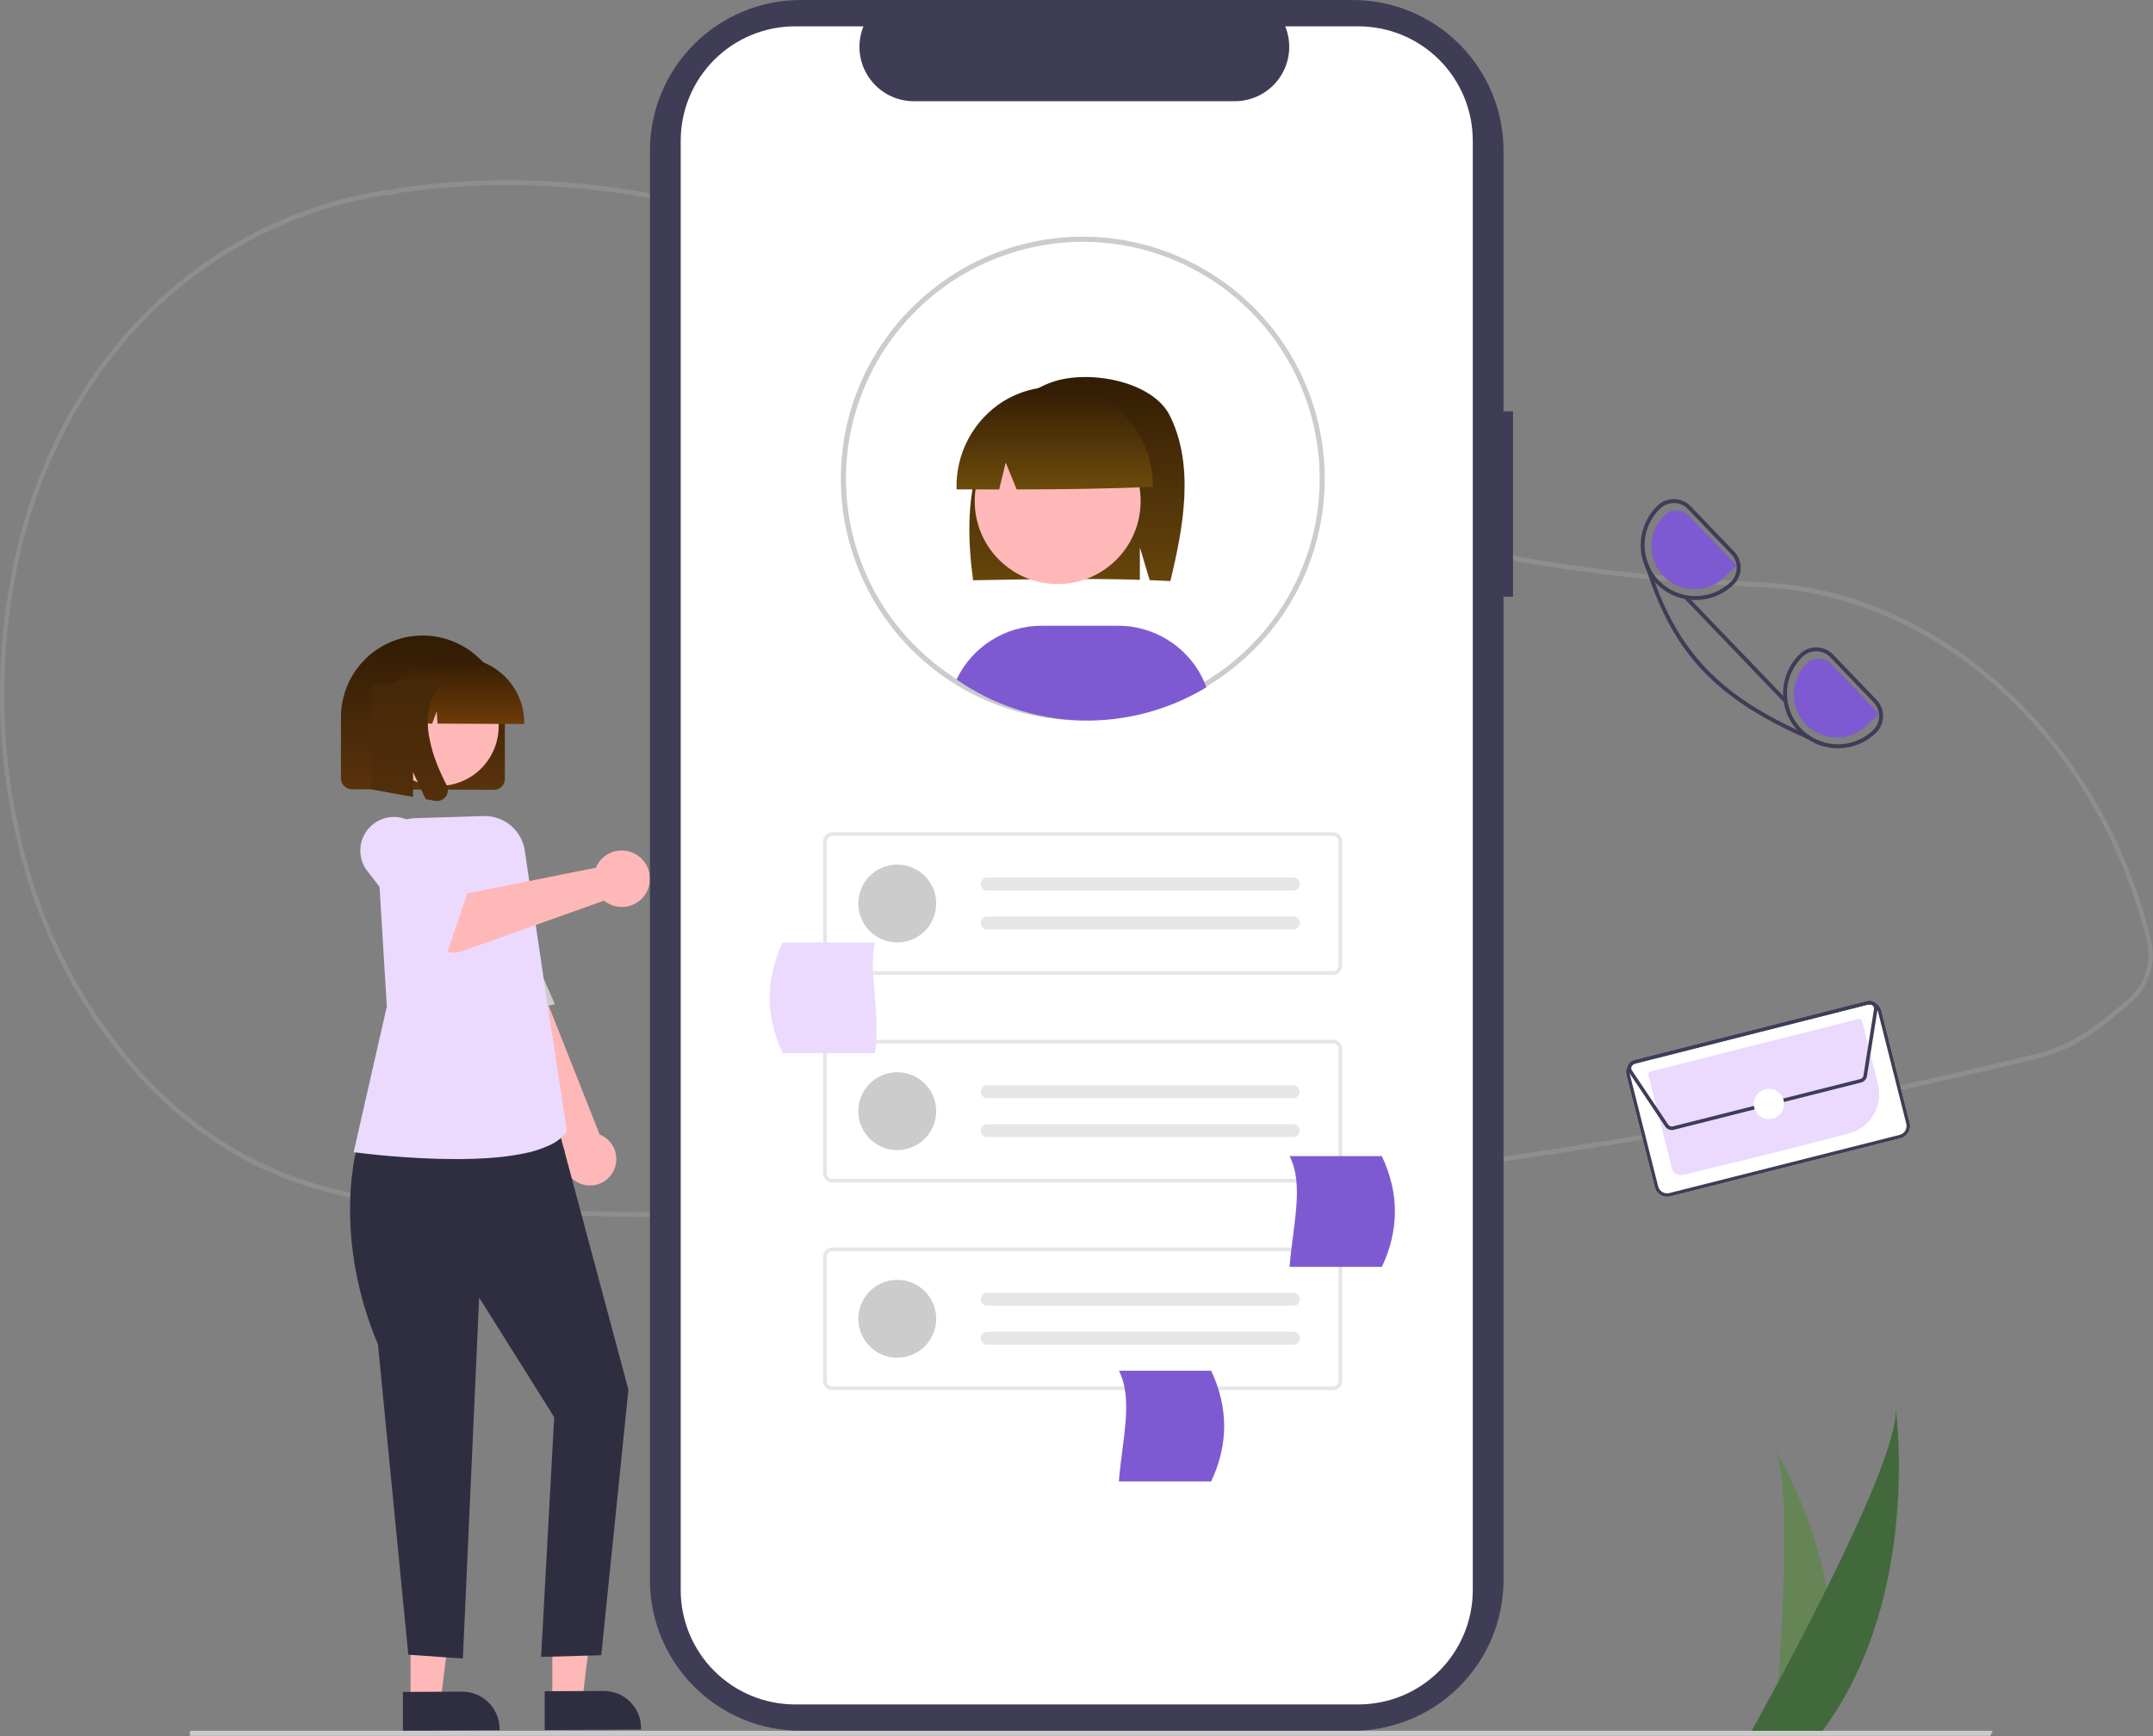 <svg width="884" height="713" viewBox="0 0 884 713" fill="none" xmlns="http://www.w3.org/2000/svg">
<rect x="0" y="0" width="884" height="713" fill="#808080" stroke="none"/>
<path d="M294.489 499.97C267.506 499.97 240.563 499.487 213.661 498.521C175.22 497.14 135.471 495.714 98.525 475.222C72.68 460.889 49.79 437.893 32.331 408.719C20.661 388.944 12.105 367.492 6.962 345.114C-2.632 304.373 -2.306 261.924 7.914 221.335C11.496 207.419 16.433 193.887 22.655 180.934C49.599 125.141 98.74 87.688 157.481 78.18C157.966 78.118 158.457 78.107 158.944 78.149C159.209 78.163 159.472 78.178 159.74 78.167L160.086 78.057C160.972 77.749 161.882 77.516 162.807 77.359C253.401 63.872 349.172 91.161 439.759 156.273C509.801 206.624 602.627 233.737 723.54 239.162L725.257 239.252C758.916 241.185 791.475 255.062 819.417 279.385C846.997 303.39 867.704 335.419 879.301 372.009C880.727 376.469 882.034 381.113 883.185 385.809C884.258 390.174 884.182 394.742 882.966 399.068C881.749 403.395 879.434 407.333 876.244 410.5V410.509L875.943 410.818C875.219 411.539 874.456 412.23 873.676 412.874L872.759 413.63C865.032 419.995 858.929 425.023 851.624 428.928C846.753 431.515 841.572 433.472 836.206 434.75C806.74 441.933 776.818 448.593 747.27 454.547C689.885 466.117 630.988 475.662 572.216 482.915C480.076 494.276 387.327 499.972 294.489 499.97ZM158.257 80.125C158.077 80.124 157.897 80.136 157.718 80.162C99.526 89.581 50.849 126.666 24.174 181.907C18.013 194.731 13.124 208.129 9.578 221.907C-0.548 262.136 -0.871 304.208 8.637 344.588C13.73 366.751 22.204 387.998 33.761 407.584C51.049 436.472 73.705 459.238 99.279 473.42C135.893 493.727 175.455 495.148 213.715 496.521C333.378 500.797 453.191 495.582 572.03 480.927C630.765 473.678 689.623 464.139 746.97 452.576C776.499 446.628 806.4 439.972 835.846 432.793C841.082 431.547 846.139 429.638 850.893 427.114C858.05 423.288 864.095 418.307 871.748 412.003L872.665 411.248C873.335 410.694 873.993 410.102 874.623 409.487L874.804 409.298C881.093 402.959 883.539 394.595 881.514 386.353V386.352C880.374 381.706 879.081 377.112 877.67 372.697C853.98 297.951 792.696 245.128 725.174 241.25L723.466 241.16C668.235 238.681 619.903 231.816 575.715 220.17C522.965 206.267 476.914 185.34 438.839 157.969C348.597 93.107 253.226 65.92 163.028 79.343C162.185 79.488 161.356 79.703 160.549 79.985L159.926 80.159C159.573 80.175 159.218 80.171 158.865 80.147C158.656 80.136 158.455 80.125 158.257 80.125Z" fill="#959191" fill-opacity="0.75"/>
<path d="M251.504 481.565C250.137 483.836 247.984 485.527 245.453 486.316C242.922 487.104 240.19 486.937 237.775 485.844C235.359 484.751 233.429 482.81 232.351 480.388C231.272 477.966 231.121 475.233 231.924 472.707L190.115 386.814L210.128 374.678L246.235 465.914C246.373 465.967 246.509 466.023 246.643 466.083C246.777 466.142 246.911 466.203 247.043 466.267L247.443 466.467C247.577 466.534 247.707 466.608 247.833 466.69C250.292 468.174 252.061 470.574 252.751 473.362C253.44 476.15 252.995 479.098 251.511 481.558L251.504 481.565Z" fill="#FEB8B8"/>
<path d="M198.096 419.933L227.796 412.32C227.796 412.32 226.826 410.128 225.25 406.496C223.674 402.864 221.472 397.796 218.995 392.05C216.518 386.304 213.77 379.876 211.085 373.525C208.4 367.174 205.785 360.9 203.591 355.462C201.397 350.024 198.891 346.762 196.384 344.941C194.306 343.362 191.689 342.666 189.101 343.005C187.09 343.304 185.168 344.036 183.466 345.15C182.661 345.651 181.904 346.226 181.204 346.867L174.318 359.39L198.096 419.933Z" fill="#CCCCCC"/>
<path d="M168.581 651.279L186.757 651.208L180.896 698.702L168.581 698.764V651.279Z" fill="#FEB8B8"/>
<path d="M165.441 710.713L205.128 710.503V710.003C205.128 708.984 205.028 707.968 204.828 706.969C204.438 704.998 203.661 703.124 202.54 701.456C201.403 699.765 199.945 698.314 198.248 697.185C196.575 696.072 194.697 695.303 192.723 694.921C191.723 694.728 190.706 694.635 189.688 694.641L165.438 694.76L165.441 710.713Z" fill="#2F2E41"/>
<path d="M226.779 651.054L244.903 650.983L239.061 698.412L226.78 698.474L226.779 651.054Z" fill="#FEB8B8"/>
<path d="M223.648 710.405L263.231 710.197V709.697C263.231 708.68 263.13 707.665 262.931 706.668C262.542 704.7 261.767 702.828 260.649 701.162C259.515 699.473 258.06 698.023 256.367 696.895C254.699 695.784 252.826 695.016 250.857 694.636C249.86 694.444 248.846 694.35 247.829 694.357L223.646 694.475L223.648 710.405Z" fill="#2F2E41"/>
<path d="M227.549 456.935L258.026 570.672L246.87 679.698L222.17 680.379L227.548 581.935L196.733 532.806L190.05 681.048L167.641 679.465L155.18 552.006C150.946 542.053 147.842 531.658 145.924 521.014C144.417 512.659 143.683 504.182 143.734 495.693C143.759 489.977 144.198 484.271 145.048 478.62C145.351 476.513 145.762 474.424 146.279 472.36L155.366 463.148L227.549 456.935Z" fill="#2F2E41"/>
<path d="M187.169 475.958C192.294 475.958 197.104 475.794 201.469 475.469C205.924 475.163 210.355 474.58 214.737 473.723C218.468 473.026 222.101 471.882 225.558 470.316C228.341 469.114 230.761 467.204 232.577 464.777L232.785 464.477L224.455 410.263L215.472 349.306C214.882 345.271 212.828 341.594 209.703 338.976C206.577 336.357 202.598 334.98 198.522 335.106L170.388 335.968C166.208 336.096 162.25 337.879 159.385 340.925C156.52 343.971 154.982 348.031 155.11 352.211C155.115 352.37 155.122 352.528 155.132 352.687L158.825 413.309L145.202 473.109L146.167 473.244C146.555 473.295 148.05 473.493 150.392 473.756C153.453 474.1 156.579 474.41 159.682 474.678C164.072 475.056 168.369 475.354 172.451 475.563C177.624 475.825 182.586 475.953 187.169 475.958Z" fill="#EBDAFD"/>
<path d="M202.781 324.336H202.803C203.995 324.333 205.138 323.858 205.98 323.015C206.822 322.171 207.295 321.028 207.295 319.836V294.755C207.3 290.261 206.401 285.812 204.651 281.673C201.225 273.594 194.813 267.149 186.751 263.683C181.654 261.496 176.093 260.608 170.568 261.098C165.043 261.588 159.726 263.44 155.093 266.489C150.459 269.538 146.654 273.689 144.019 278.569C141.383 283.45 139.999 288.908 139.99 294.455V319.576C139.989 320.18 140.111 320.779 140.346 321.336C140.808 322.421 141.671 323.287 142.756 323.752C143.313 323.989 143.912 324.113 144.517 324.115L202.781 324.336Z" fill="url(#paint0_linear_2394_2)"/>
<path d="M158.45 286.153C156.103 290.439 155.079 295.325 155.507 300.193C155.935 305.062 157.797 309.694 160.856 313.505C163.915 317.316 168.035 320.135 172.695 321.605C177.356 323.076 182.347 323.133 187.04 321.769C190.148 320.876 193.048 319.376 195.571 317.354C198.095 315.332 200.192 312.83 201.742 309.992C204.083 305.707 205.103 300.825 204.674 295.962C204.245 291.098 202.385 286.47 199.329 282.662C196.273 278.854 192.158 276.036 187.503 274.563C182.848 273.09 177.861 273.028 173.171 274.386C170.061 275.275 167.158 276.774 164.632 278.794C162.105 280.814 160.004 283.316 158.452 286.154L158.45 286.153Z" fill="#FEB8B8"/>
<path d="M215.252 296.797C215.255 293.243 214.543 289.724 213.16 286.451C210.451 280.063 205.381 274.968 199.008 272.227C195.738 270.825 192.219 270.096 188.662 270.083L183.642 270.058H183.473C176.452 270.062 169.721 272.855 164.759 277.823C159.798 282.79 157.013 289.525 157.018 296.546V297.046L167.638 297.089L171.259 286.972L171.983 297.109L177.468 297.133L179.294 292.033L179.66 297.144L215.247 297.303L215.252 296.797Z" fill="url(#paint1_linear_2394_2)"/>
<path d="M258.007 349.563C259.642 349.964 261.17 350.715 262.487 351.763C263.516 352.578 264.396 353.565 265.087 354.68C266.452 356.887 267.053 359.482 266.798 362.065C266.67 363.37 266.316 364.642 265.752 365.826C265.058 367.301 264.058 368.612 262.819 369.673C261.581 370.733 260.131 371.519 258.566 371.978C257.002 372.437 255.358 372.558 253.742 372.335C252.127 372.112 250.578 371.548 249.196 370.682C249.094 370.615 248.994 370.549 248.896 370.482C248.798 370.415 248.7 370.346 248.602 370.275C248.506 370.204 248.41 370.133 248.316 370.06C248.222 369.987 248.129 369.913 248.037 369.838L189.437 390.695C187.634 391.336 185.671 391.374 183.845 390.804C182.018 390.233 180.426 389.085 179.308 387.531L165.409 368.294L182.209 356.983L191.021 366.994L244.653 356.325C244.712 356.186 244.773 356.047 244.835 355.91C244.898 355.773 244.964 355.636 245.035 355.499C245.102 355.366 245.173 355.23 245.249 355.093C245.325 354.956 245.403 354.822 245.482 354.693C246.762 352.626 248.663 351.016 250.913 350.095C253.163 349.174 255.647 348.988 258.009 349.565L258.007 349.563Z" fill="#FEB8B8"/>
<path d="M190.077 360.676C188.324 358.488 185.877 355.648 183.383 352.83C180.889 350.012 178.366 347.22 176.459 345.13C174.552 343.04 173.27 341.657 173.27 341.657C171.51 338.997 168.884 337.027 165.837 336.084C162.79 335.14 159.51 335.281 156.555 336.481C153.6 337.681 151.151 339.867 149.625 342.668C148.099 345.469 147.589 348.712 148.183 351.846C148.522 353.65 149.223 355.368 150.243 356.894C150.243 356.894 152.155 359.394 155.043 363.13C157.931 366.866 161.79 371.836 165.685 376.778C169.58 381.72 173.513 386.637 176.545 390.266C179.577 393.895 181.712 396.24 182.012 396.039L192.589 364.597C192.888 364.395 191.83 362.864 190.077 360.676Z" fill="#EBDAFD"/>
<path d="M183.798 323.545C183.964 324.356 183.9 325.197 183.612 325.973C183.467 326.37 183.267 326.745 183.019 327.087C182.806 327.378 182.56 327.643 182.285 327.877C181.47 328.566 180.436 328.942 179.369 328.937C179.302 328.937 179.235 328.935 179.169 328.931C179.102 328.927 179.035 328.922 178.969 328.917C178.902 328.912 178.835 328.904 178.769 328.895C178.702 328.886 178.635 328.875 178.569 328.863L174.8 328.178L169.608 317.086V327.246L152.47 324.161V281.045L181.2 281.183L180.49 282.008C178.132 284.776 176.584 288.141 176.016 291.732C175.458 295.369 175.528 299.075 176.223 302.689C176.898 306.345 177.922 309.928 179.282 313.389C180.47 316.455 181.835 319.45 183.368 322.359C183.566 322.732 183.711 323.131 183.798 323.545Z" fill="url(#paint2_linear_2394_2)"/>
<path d="M817.154 712.818H78V710.713H818.245L817.154 712.818Z" fill="#CACACA"/>
<path d="M621.235 168.892H617.335V61.915C617.335 45.494 610.811 29.746 599.2 18.134C587.589 6.523 571.84 8.07647e-09 555.42 8.07647e-09H328.77C320.639 -0 312.588 1.601 305.076 4.713C297.564 7.824 290.738 12.384 284.989 18.134C279.239 23.883 274.679 30.708 271.567 38.22C268.455 45.732 266.854 53.783 266.854 61.914V648.798C266.854 656.929 268.455 664.98 271.566 672.492C274.678 680.004 279.239 686.829 284.988 692.578C290.737 698.328 297.563 702.888 305.075 706C312.587 709.112 320.638 710.713 328.768 710.713H555.417C571.837 710.713 587.586 704.19 599.197 692.578C610.808 680.967 617.332 665.219 617.332 648.798V245.04H621.232L621.235 168.892Z" fill="#3F3D56"/>
<path d="M604.708 57.768V652.943C604.706 665.394 599.76 677.333 590.958 686.138C582.155 694.942 570.216 699.891 557.766 699.895H326.466C314.011 699.897 302.066 694.952 293.257 686.147C284.448 677.342 279.497 665.398 279.493 652.943V57.768C279.497 45.314 284.447 33.371 293.256 24.566C302.065 15.761 314.01 10.816 326.464 10.817H354.522C353.144 14.205 352.62 17.88 352.995 21.518C353.37 25.156 354.633 28.646 356.673 31.682C358.713 34.718 361.467 37.206 364.694 38.928C367.921 40.65 371.521 41.553 375.178 41.557H507.046C510.704 41.553 514.304 40.65 517.531 38.928C520.757 37.206 523.512 34.718 525.551 31.682C527.591 28.646 528.854 25.156 529.229 21.518C529.604 17.88 529.08 14.205 527.702 10.817H557.757C570.207 10.819 582.147 15.766 590.951 24.568C599.755 33.371 604.704 45.309 604.708 57.759V57.768Z" fill="white"/>
<path d="M444.58 295.874C418.246 295.884 392.986 285.433 374.357 266.819C355.728 248.206 345.255 222.955 345.243 196.62V196.532C345.243 196.324 345.243 196.105 345.255 195.897C345.555 141.497 390.118 97.197 444.58 97.197C470.926 97.196 496.193 107.66 514.824 126.289C533.454 144.917 543.921 170.183 543.923 196.529C543.924 222.875 533.46 248.142 514.831 266.772C496.203 285.403 470.937 295.87 444.591 295.871H444.58V295.874ZM444.58 99.287C418.906 99.345 394.292 109.531 376.086 127.633C357.879 145.736 347.552 170.291 347.347 195.964C347.336 196.186 347.336 196.364 347.336 196.533C347.334 215.769 353.036 234.574 363.72 250.569C374.405 266.564 389.593 279.032 407.364 286.395C425.135 293.759 444.69 295.687 463.556 291.937C482.423 288.186 499.754 278.926 513.357 265.326C526.961 251.725 536.226 234.397 539.981 215.531C543.736 196.665 541.812 177.11 534.453 159.337C527.094 141.565 514.63 126.374 498.638 115.685C482.645 104.996 463.842 99.29 444.606 99.287H444.58Z" fill="#CCCCCC"/>
<path d="M547.302 400.317H341.765C340.756 400.316 339.788 399.914 339.075 399.201C338.361 398.487 337.96 397.52 337.959 396.511V345.527C337.96 344.518 338.362 343.55 339.075 342.837C339.789 342.123 340.756 341.722 341.765 341.721H547.302C548.311 341.722 549.278 342.123 549.992 342.837C550.705 343.55 551.107 344.518 551.108 345.527V396.512C551.107 397.521 550.705 398.488 549.992 399.201C549.278 399.915 548.311 400.316 547.302 400.318V400.317ZM341.765 343.243C341.159 343.243 340.579 343.484 340.151 343.912C339.722 344.34 339.482 344.921 339.481 345.527V396.512C339.482 397.117 339.722 397.698 340.151 398.126C340.579 398.554 341.159 398.795 341.765 398.796H547.302C547.908 398.795 548.488 398.554 548.916 398.126C549.345 397.698 549.585 397.117 549.586 396.512V345.527C549.585 344.921 549.345 344.34 548.916 343.912C548.488 343.484 547.908 343.243 547.302 343.243H341.765Z" fill="#E6E6E6"/>
<path d="M368.408 387.004C377.237 387.004 384.394 379.847 384.394 371.018C384.394 362.189 377.237 355.032 368.408 355.032C359.579 355.032 352.422 362.189 352.422 371.018C352.422 379.847 359.579 387.004 368.408 387.004Z" fill="#CCCCCC"/>
<path d="M405.329 360.361C404.622 360.361 403.944 360.642 403.444 361.142C402.945 361.641 402.664 362.319 402.664 363.026C402.664 363.732 402.945 364.41 403.444 364.91C403.944 365.41 404.622 365.69 405.329 365.69H530.934C531.64 365.717 532.328 365.463 532.846 364.983C533.365 364.502 533.672 363.836 533.699 363.129C533.726 362.423 533.471 361.735 532.991 361.216C532.511 360.698 531.844 360.391 531.138 360.364C531.099 360.363 531.06 360.362 531.021 360.362H405.329V360.361Z" fill="#E6E6E6"/>
<path d="M405.329 376.346C404.622 376.346 403.944 376.626 403.444 377.126C402.945 377.626 402.664 378.304 402.664 379.01C402.664 379.717 402.945 380.395 403.444 380.894C403.944 381.394 404.622 381.675 405.329 381.675H530.934C531.64 381.702 532.328 381.447 532.846 380.967C533.365 380.487 533.672 379.82 533.699 379.114C533.726 378.407 533.471 377.719 532.991 377.201C532.511 376.682 531.844 376.376 531.138 376.349C531.099 376.347 531.06 376.346 531.021 376.347L405.329 376.346Z" fill="#E6E6E6"/>
<path d="M547.302 485.576H341.765C340.756 485.575 339.788 485.174 339.075 484.461C338.361 483.747 337.96 482.78 337.959 481.771V430.786C337.96 429.777 338.362 428.81 339.075 428.097C339.789 427.383 340.756 426.982 341.765 426.98H547.302C548.311 426.982 549.278 427.383 549.992 428.097C550.705 428.81 551.107 429.777 551.108 430.786V481.771C551.106 482.78 550.705 483.747 549.991 484.461C549.278 485.174 548.311 485.575 547.302 485.576ZM341.765 428.503C341.159 428.503 340.579 428.744 340.151 429.172C339.722 429.6 339.482 430.181 339.481 430.786V481.771C339.482 482.377 339.722 482.958 340.151 483.386C340.579 483.814 341.159 484.055 341.765 484.055H547.302C547.908 484.055 548.488 483.814 548.916 483.386C549.345 482.958 549.585 482.377 549.586 481.771V430.786C549.585 430.181 549.345 429.6 548.916 429.172C548.488 428.744 547.908 428.503 547.302 428.503H341.765Z" fill="#E6E6E6"/>
<path d="M368.408 472.264C377.237 472.264 384.394 465.107 384.394 456.278C384.394 447.449 377.237 440.292 368.408 440.292C359.579 440.292 352.422 447.449 352.422 456.278C352.422 465.107 359.579 472.264 368.408 472.264Z" fill="#CCCCCC"/>
<path d="M405.329 445.617C404.622 445.617 403.944 445.898 403.444 446.398C402.945 446.897 402.664 447.575 402.664 448.282C402.664 448.988 402.945 449.666 403.444 450.166C403.944 450.665 404.622 450.946 405.329 450.946H530.934C531.63 450.942 532.298 450.666 532.793 450.176C533.288 449.686 533.572 449.021 533.583 448.325C533.594 447.628 533.333 446.955 532.854 446.449C532.375 445.943 531.717 445.645 531.021 445.618L405.329 445.617Z" fill="#E6E6E6"/>
<path d="M405.329 461.606C404.622 461.606 403.944 461.887 403.444 462.387C402.945 462.887 402.664 463.564 402.664 464.271C402.664 464.978 402.945 465.655 403.444 466.155C403.944 466.655 404.622 466.935 405.329 466.935H530.934C531.63 466.931 532.298 466.655 532.793 466.165C533.288 465.675 533.572 465.011 533.583 464.314C533.594 463.617 533.333 462.944 532.854 462.438C532.375 461.932 531.717 461.634 531.021 461.607L405.329 461.606Z" fill="#E6E6E6"/>
<path d="M547.302 570.834H341.765C340.756 570.833 339.788 570.432 339.075 569.718C338.361 569.005 337.96 568.037 337.959 567.028V516.044C337.96 515.035 338.362 514.068 339.075 513.354C339.789 512.641 340.756 512.24 341.765 512.238H547.302C548.311 512.24 549.278 512.641 549.992 513.354C550.705 514.068 551.107 515.035 551.108 516.044V567.029C551.107 568.038 550.705 569.006 549.992 569.719C549.278 570.433 548.311 570.834 547.302 570.835V570.834ZM341.765 513.76C341.159 513.761 340.579 514.002 340.151 514.43C339.722 514.858 339.482 515.439 339.481 516.044V567.029C339.482 567.635 339.722 568.216 340.151 568.644C340.579 569.072 341.159 569.313 341.765 569.313H547.302C547.908 569.313 548.488 569.072 548.916 568.644C549.345 568.216 549.585 567.635 549.586 567.029V516.044C549.585 515.439 549.345 514.858 548.916 514.43C548.488 514.002 547.908 513.761 547.302 513.76H341.765Z" fill="#E6E6E6"/>
<path d="M368.408 557.523C377.237 557.523 384.394 550.366 384.394 541.537C384.394 532.708 377.237 525.551 368.408 525.551C359.579 525.551 352.422 532.708 352.422 541.537C352.422 550.366 359.579 557.523 368.408 557.523Z" fill="#CCCCCC"/>
<path d="M405.329 530.878C404.622 530.878 403.944 531.159 403.444 531.658C402.945 532.158 402.664 532.836 402.664 533.542C402.664 534.249 402.945 534.927 403.444 535.427C403.944 535.926 404.622 536.207 405.329 536.207H530.934C531.64 536.234 532.328 535.979 532.846 535.499C533.365 535.019 533.672 534.352 533.699 533.646C533.726 532.94 533.471 532.252 532.991 531.733C532.511 531.214 531.844 530.908 531.138 530.881C531.099 530.879 531.06 530.879 531.021 530.879L405.329 530.878Z" fill="#E6E6E6"/>
<path d="M405.329 546.865C404.622 546.865 403.944 547.146 403.444 547.646C402.945 548.145 402.664 548.823 402.664 549.53C402.664 550.236 402.945 550.914 403.444 551.414C403.944 551.914 404.622 552.194 405.329 552.194H530.934C531.283 552.208 531.632 552.152 531.96 552.031C532.289 551.909 532.59 551.724 532.846 551.486C533.103 551.249 533.311 550.963 533.457 550.645C533.603 550.327 533.685 549.983 533.699 549.633C533.712 549.284 533.656 548.935 533.535 548.606C533.414 548.278 533.229 547.977 532.991 547.72C532.753 547.464 532.467 547.256 532.149 547.11C531.831 546.964 531.487 546.882 531.138 546.868C531.099 546.867 531.06 546.866 531.021 546.866L405.329 546.865Z" fill="#E6E6E6"/>
<path d="M321.369 432.475H359.262C361.632 414.987 356.403 398.661 359.262 387.003H321.369C314.235 402.162 314.235 417.319 321.369 432.475Z" fill="#EBDAFD"/>
<path d="M567.38 520.222H529.486C530.907 502.738 535.486 486.411 529.486 474.75H567.379C574.514 489.907 574.514 505.064 567.38 520.222Z" fill="#7E5AD2"/>
<path d="M497.288 608.323H459.394C460.815 590.839 465.394 574.512 459.394 562.851H497.287C504.421 578.007 504.422 593.165 497.288 608.323Z" fill="#7E5AD2"/>
<path d="M495.346 282.216C479.768 291.666 461.784 296.394 443.573 295.828C425.363 295.262 407.707 289.426 392.746 279.027C395.884 272.427 400.827 266.85 407.004 262.944C413.181 259.039 420.338 256.963 427.646 256.958H459.104C467.004 256.957 474.714 259.379 481.194 263.896C487.675 268.413 492.615 274.808 495.348 282.22L495.346 282.216Z" fill="#7E5AD2"/>
<path d="M401.669 191.019C406.427 175.856 417.247 161.949 432.21 156.819C447.173 151.689 473.278 156.484 480.335 170.713C490.504 191.22 485.935 216.333 480.543 238.598C477.731 238.449 474.893 238.332 472.043 238.226L468.017 224.807V238.094C445.802 237.407 422.674 237.837 399.534 238.282C397.464 222.522 396.911 206.182 401.669 191.019Z" fill="url(#paint3_linear_2394_2)"/>
<path d="M434.271 239.828C453.086 239.828 468.338 224.576 468.338 205.761C468.338 186.947 453.086 171.694 434.271 171.694C415.456 171.694 400.204 186.947 400.204 205.761C400.204 224.576 415.456 239.828 434.271 239.828Z" fill="#FEB8B8"/>
<path d="M412.05 164.717C418.216 160.958 425.279 158.924 432.5 158.829C439.722 158.733 446.836 160.58 453.099 164.175C459.362 167.771 464.545 172.983 468.104 179.267C471.664 185.551 473.469 192.675 473.333 199.896C455.394 200.721 436.55 200.936 417.443 200.973L412.924 189.92L410.262 200.98C404.44 200.98 398.606 200.972 392.762 200.957C392.524 193.757 394.18 186.62 397.565 180.26C400.949 173.901 405.944 168.541 412.05 164.717Z" fill="url(#paint4_linear_2394_2)"/>
<path d="M752.283 680.652C752.016 690.637 750.343 700.534 747.315 710.052C747.246 710.273 747.173 710.491 747.101 710.711H728.558C728.578 710.511 728.598 710.292 728.617 710.052C729.853 695.839 736.981 609.336 728.459 594.543C729.205 595.744 753.717 635.491 752.283 680.652Z" fill="#668557"/>
<path d="M749.307 709.334C748.983 709.796 748.645 710.258 748.3 710.713H719.212C719.433 710.32 719.688 709.858 719.984 709.334C724.79 700.66 739.013 674.734 752.217 647.847C766.406 618.958 779.423 588.974 778.327 578.121C778.664 580.569 788.479 655.183 749.307 709.334Z" fill="#41693B"/>
<path d="M770.484 287.342L752.665 268.793C751.798 267.883 750.76 267.153 749.61 266.645C748.46 266.138 747.221 265.862 745.965 265.833L745.9 265.832C744.634 265.802 743.375 266.023 742.195 266.483C741.015 266.944 739.938 267.633 739.026 268.512C734.825 272.544 732.351 278.048 732.123 283.867C731.896 289.685 733.933 295.365 737.806 299.713C737.993 299.927 738.189 300.133 738.384 300.34C739.468 301.475 740.67 302.491 741.971 303.37C745.526 305.803 749.712 307.151 754.019 307.251L754.156 307.255C757.112 307.323 760.052 306.804 762.807 305.729C765.561 304.654 768.075 303.043 770.203 300.989C772.047 299.215 773.112 296.782 773.165 294.224C773.218 291.666 772.254 289.191 770.484 287.342ZM769.092 299.826C765.605 303.158 761.075 305.187 756.266 305.569C751.457 305.952 746.663 304.665 742.693 301.925C741.557 301.13 740.501 300.227 739.54 299.228C735.7 295.23 733.606 289.87 733.718 284.328C733.83 278.786 736.139 273.515 740.137 269.676C740.897 268.941 741.796 268.365 742.781 267.981C743.766 267.597 744.817 267.413 745.874 267.439L745.922 267.44C746.968 267.464 748 267.694 748.957 268.117C749.914 268.54 750.779 269.147 751.502 269.904L769.321 288.461C770.796 290 771.6 292.06 771.558 294.191C771.515 296.322 770.628 298.348 769.092 299.826Z" fill="#3F3D56"/>
<path d="M712.018 226.463L694.199 207.906C692.445 206.071 690.036 205.007 687.498 204.946L687.442 204.945C686.174 204.916 684.913 205.139 683.732 205.601C682.551 206.062 681.473 206.753 680.56 207.633C677.086 210.979 674.776 215.349 673.967 220.103C673.158 224.857 673.893 229.745 676.065 234.051L676.072 234.06C676.969 235.821 678.096 237.455 679.426 238.917C679.574 239.098 679.746 239.279 679.918 239.461C684.009 243.743 689.632 246.228 695.553 246.372L695.697 246.376C698.654 246.442 701.594 245.922 704.349 244.845C707.103 243.768 709.617 242.156 711.745 240.103C712.659 239.225 713.391 238.176 713.899 237.016C714.407 235.855 714.681 234.606 714.707 233.339C714.732 232.073 714.508 230.814 714.046 229.634C713.585 228.454 712.896 227.377 712.018 226.463ZM710.626 238.947C708.651 240.853 706.318 242.349 703.761 243.348C701.205 244.347 698.476 244.83 695.732 244.769L695.595 244.765C691.475 244.654 687.479 243.328 684.11 240.952C680.742 238.576 678.151 235.258 676.664 231.414C675.176 227.569 674.859 223.371 675.751 219.347C676.644 215.323 678.706 211.652 681.679 208.797C683.217 207.322 685.278 206.518 687.408 206.56C689.539 206.603 691.566 207.49 693.043 209.025L710.863 227.575C712.337 229.115 713.14 231.178 713.095 233.31C713.051 235.442 712.163 237.469 710.626 238.947Z" fill="#3F3D56"/>
<path d="M771.503 293.053L751.858 272.595C750.57 271.257 748.803 270.484 746.946 270.446C745.088 270.408 743.292 271.109 741.95 272.394C740.272 274.002 738.927 275.925 737.993 278.053C737.058 280.181 736.552 282.472 736.504 284.796C736.455 287.119 736.866 289.43 737.711 291.595C738.556 293.76 739.819 295.737 741.429 297.413C743.039 299.09 744.963 300.432 747.092 301.365C749.221 302.297 751.513 302.8 753.837 302.846C756.16 302.892 758.47 302.479 760.634 301.632C762.798 300.784 764.774 299.518 766.449 297.907L771.503 293.053Z" fill="#7E5AD2"/>
<path d="M713.041 232.17L693.396 211.712C692.108 210.374 690.341 209.601 688.484 209.563C686.626 209.526 684.83 210.226 683.488 211.512C681.81 213.119 680.465 215.042 679.531 217.17C678.596 219.298 678.09 221.589 678.042 223.913C677.994 226.237 678.404 228.547 679.249 230.712C680.094 232.877 681.357 234.854 682.967 236.531C684.577 238.207 686.501 239.55 688.63 240.482C690.759 241.414 693.051 241.917 695.375 241.963C697.698 242.009 700.008 241.596 702.172 240.749C704.336 239.901 706.312 238.635 707.987 237.024L713.041 232.17Z" fill="#7E5AD2"/>
<path d="M749.007 304.874L748.491 306.131C746.247 305.211 744.074 304.291 741.97 303.369C704.705 286.999 687.197 268.53 676.072 234.059L676.064 234.051C675.536 232.429 675.025 230.769 674.531 229.073L675.812 228.697C676.193 230.326 676.773 231.902 677.537 233.39C678.146 235.28 678.776 237.122 679.425 238.917C689.968 268.041 706.206 284.956 737.805 299.713C739.393 300.454 741.022 301.192 742.692 301.925C744.617 303.253 746.752 304.25 749.007 304.874Z" fill="#3F3D56"/>
<path d="M692.886 244.838L691.726 245.952L732.371 288.28L733.531 287.166L692.886 244.838Z" fill="#3F3D56"/>
<path d="M780.335 467.439L685.758 491.321C684.414 491.657 682.992 491.447 681.802 490.737C680.613 490.027 679.752 488.875 679.41 487.533L667.773 441.449C667.437 440.105 667.647 438.683 668.357 437.494C669.067 436.304 670.219 435.444 671.561 435.101L766.138 411.219C767.482 410.884 768.904 411.094 770.094 411.804C771.283 412.513 772.143 413.665 772.486 415.007L784.123 461.091C784.458 462.435 784.248 463.857 783.539 465.047C782.829 466.236 781.677 467.096 780.335 467.439Z" fill="white"/>
<path d="M780.335 467.439L685.758 491.321C684.414 491.657 682.992 491.447 681.802 490.737C680.613 490.027 679.752 488.875 679.41 487.533L667.773 441.449C667.437 440.105 667.647 438.683 668.357 437.494C669.067 436.304 670.219 435.444 671.561 435.101L766.138 411.219C767.482 410.884 768.904 411.094 770.094 411.804C771.283 412.513 772.143 413.665 772.486 415.007L784.123 461.091C784.458 462.435 784.248 463.857 783.539 465.047C782.829 466.236 781.677 467.096 780.335 467.439ZM671.919 436.515C670.951 436.762 670.12 437.383 669.609 438.241C669.097 439.098 668.945 440.124 669.187 441.093L680.823 487.175C681.071 488.143 681.691 488.974 682.549 489.485C683.407 489.997 684.432 490.149 685.402 489.907L779.976 466.026C780.944 465.778 781.775 465.158 782.287 464.3C782.799 463.442 782.951 462.416 782.709 461.447L771.072 415.365C770.825 414.397 770.205 413.567 769.347 413.055C768.489 412.543 767.463 412.392 766.494 412.633L671.919 436.515Z" fill="#3F3D56"/>
<path d="M736.396 471.289C717.743 475.999 698.249 480.732 690.963 482.449C690.003 482.671 688.995 482.508 688.153 481.996C687.312 481.485 686.704 480.664 686.459 479.71L676.826 441.563C676.74 441.221 676.793 440.859 676.974 440.556C677.154 440.253 677.447 440.034 677.789 439.946L762.955 418.44C763.297 418.355 763.66 418.408 763.963 418.588C764.266 418.768 764.485 419.061 764.573 419.403L771.108 445.285C772.159 449.513 771.51 453.986 769.302 457.742C767.093 461.498 763.5 464.239 759.294 465.377C752.553 467.173 744.553 469.23 736.396 471.289Z" fill="#EBDAFD"/>
<path d="M764.16 444.509L687.205 463.941C686.561 464.102 685.882 464.061 685.262 463.822C684.641 463.584 684.109 463.161 683.738 462.609L668.857 440.373C668.57 439.944 668.391 439.453 668.333 438.94C668.276 438.427 668.342 437.908 668.527 437.426C668.711 436.944 669.009 436.514 669.394 436.171C669.78 435.828 670.242 435.583 670.742 435.455L766.901 411.032C767.358 410.916 767.835 410.902 768.298 410.99C768.761 411.078 769.199 411.267 769.582 411.543C769.964 411.82 770.281 412.176 770.511 412.588C770.74 413 770.876 413.458 770.91 413.928L770.992 413.941L770.879 414.655L770.878 414.662L766.552 441.89C766.454 442.513 766.175 443.094 765.75 443.559C765.325 444.025 764.772 444.355 764.16 444.509ZM767.262 412.444L671.102 436.868C670.828 436.938 670.575 437.073 670.364 437.26C670.152 437.448 669.989 437.684 669.888 437.948C669.787 438.212 669.751 438.496 669.782 438.777C669.814 439.058 669.912 439.327 670.069 439.562L684.949 461.798C685.153 462.1 685.444 462.332 685.784 462.462C686.124 462.593 686.496 462.615 686.849 462.527L763.803 443.095C764.138 443.011 764.441 442.83 764.673 442.575C764.906 442.321 765.059 442.003 765.112 441.662L769.438 414.433C769.484 414.145 769.457 413.849 769.361 413.573C769.264 413.298 769.101 413.05 768.885 412.853C768.67 412.656 768.408 412.515 768.125 412.444C767.842 412.373 767.545 412.373 767.262 412.444Z" fill="#3F3D56"/>
<path d="M727.833 459.341C731.161 458.5 733.177 455.121 732.337 451.793C731.497 448.465 728.117 446.449 724.789 447.289C721.462 448.129 719.445 451.508 720.285 454.836C721.126 458.164 724.505 460.181 727.833 459.341Z" fill="white"/>
<defs>
<linearGradient id="paint0_linear_2394_2" x1="173.643" y1="260.967" x2="173.643" y2="324.336" gradientUnits="userSpaceOnUse">
<stop stop-color="#321C05"/>
<stop offset="1" stop-color="#59330C"/>
</linearGradient>
<linearGradient id="paint1_linear_2394_2" x1="186.135" y1="270.058" x2="186.135" y2="297.303" gradientUnits="userSpaceOnUse">
<stop stop-color="#321C05"/>
<stop offset="1" stop-color="#6D3C08"/>
</linearGradient>
<linearGradient id="paint2_linear_2394_2" x1="168.179" y1="281.045" x2="168.179" y2="328.937" gradientUnits="userSpaceOnUse">
<stop stop-color="#452809"/>
<stop offset="1" stop-color="#532F0A"/>
</linearGradient>
<linearGradient id="paint3_linear_2394_2" x1="442.195" y1="154.821" x2="442.195" y2="238.598" gradientUnits="userSpaceOnUse">
<stop stop-color="#321C05"/>
<stop offset="1" stop-color="#66450B"/>
</linearGradient>
<linearGradient id="paint4_linear_2394_2" x1="433.04" y1="158.825" x2="433.04" y2="200.98" gradientUnits="userSpaceOnUse">
<stop stop-color="#321C05"/>
<stop offset="1" stop-color="#6C4B0A"/>
</linearGradient>
</defs>
</svg>
